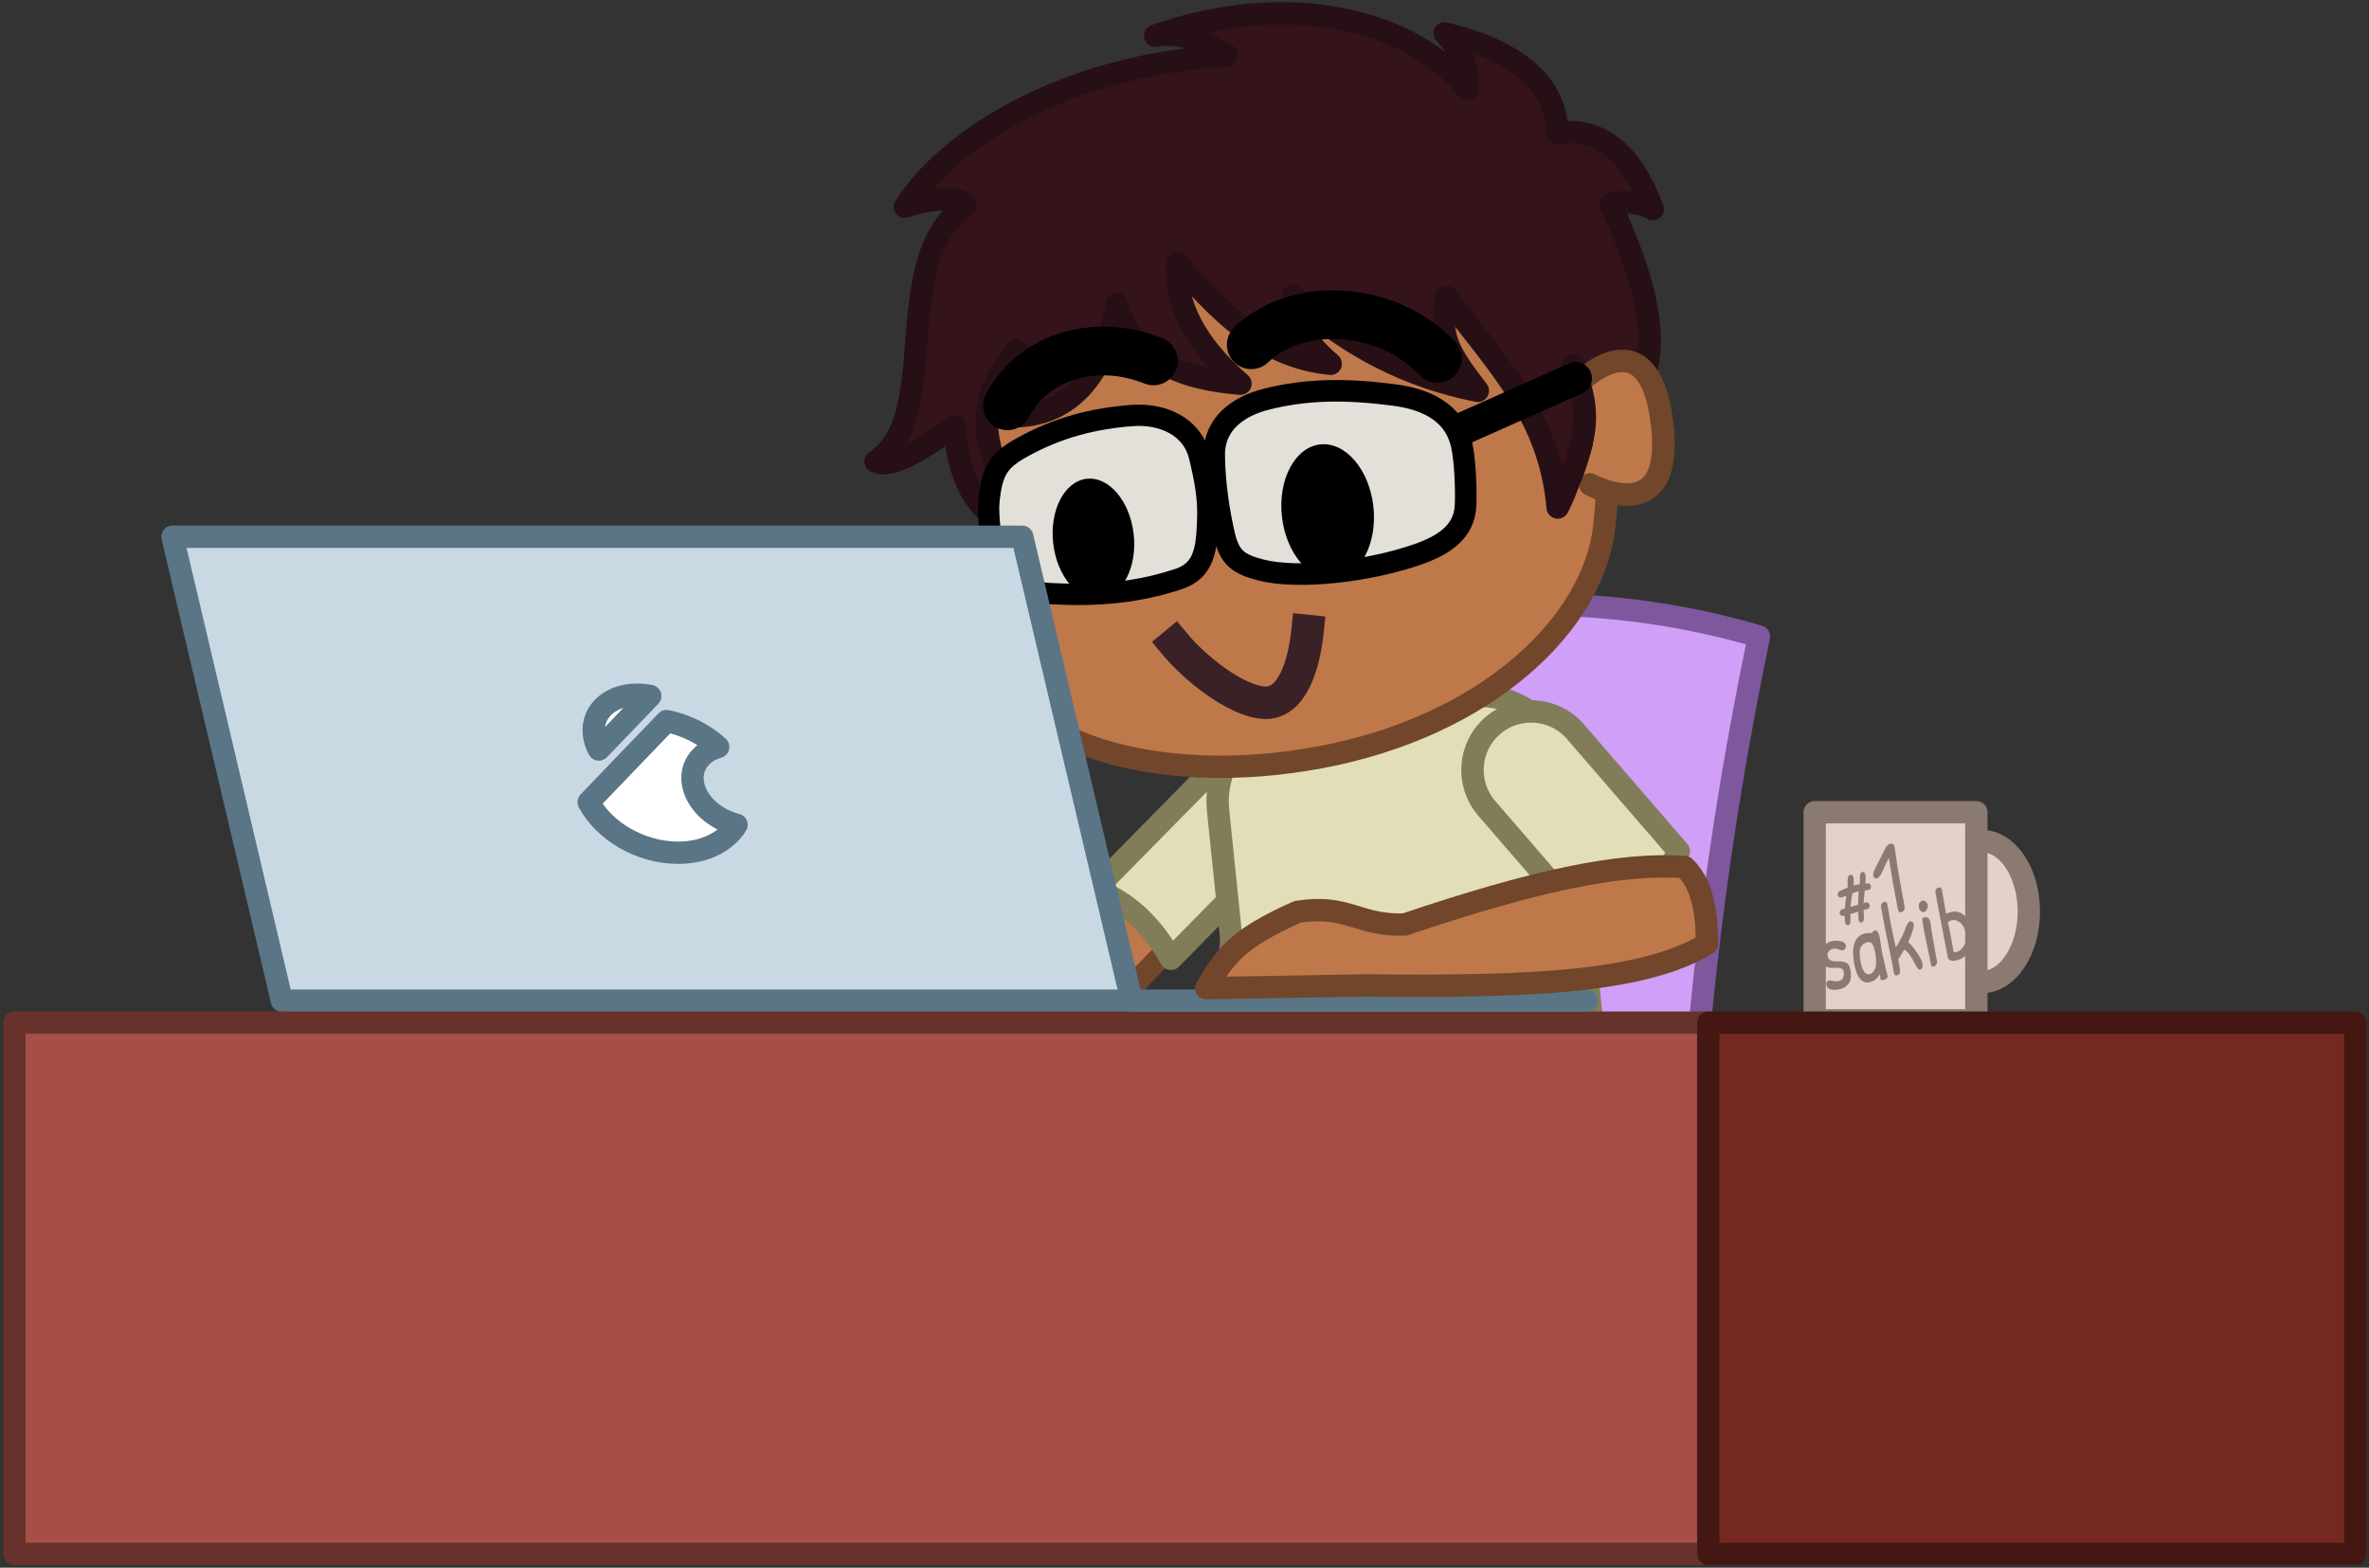 <?xml version="1.0" encoding="UTF-8" standalone="no"?><!DOCTYPE svg PUBLIC "-//W3C//DTD SVG 1.1//EN" "http://www.w3.org/Graphics/SVG/1.1/DTD/svg11.dtd"><svg width="100%" height="100%" viewBox="0 0 1946 1288" version="1.1" xmlns="http://www.w3.org/2000/svg" xmlns:xlink="http://www.w3.org/1999/xlink" xml:space="preserve" xmlns:serif="http://www.serif.com/" style="fill-rule:evenodd;clip-rule:evenodd;stroke-linecap:round;stroke-linejoin:round;stroke-miterlimit:5;"><rect x="0" y="0" width="1946" height="1288" fill="#333333" stroke="none"/><g><path d="M1444.87,522.903c-116.494,-34.338 -245.06,-36.004 -387.545,0c-44.995,165.535 -57.559,333.266 -59.943,501.686l387.544,0c5.096,-176.553 26.934,-342.618 59.944,-501.686Z" style="fill:#d09ff7;stroke:#7e579d;stroke-width:18.33px;"/><ellipse cx="1627.91" cy="748.941" rx="38.661" ry="57.911" style="fill:#e3d2c9;stroke:#8b7a71;stroke-width:18.33px;"/><path d="M962.841,776.716c16.805,-17.079 19.108,-42.104 5.14,-55.849c-13.969,-13.745 -38.953,-11.037 -55.758,6.041l-84.39,85.764c19.206,5.676 38.6,18.853 52.894,47.494l82.114,-83.45Z" style="fill:#bf784a;stroke:#71462b;stroke-width:18.43px;stroke-miterlimit:1.5;"/><path d="M1044,704.274c16.806,-17.079 16.959,-44.219 0.343,-60.569c-16.616,-16.349 -43.75,-15.757 -60.555,1.322l-84.39,85.763c21.594,8.025 44.104,24.268 62.489,56.935l82.113,-83.451Z" style="fill:#e2deb8;stroke:#817d59;stroke-width:18.43px;stroke-miterlimit:1.5;"/><path d="M1286.81,636.328c-4.062,-39.494 -39.423,-68.26 -78.916,-64.198l-143.115,14.719c-39.493,4.062 -68.259,39.424 -64.197,78.917l23.499,228.487c4.062,39.494 39.424,68.26 78.917,64.198l143.114,-14.719c39.494,-4.062 68.26,-39.424 64.198,-78.917l-23.5,-228.487Z" style="fill:#e2deb8;stroke:#817d59;stroke-width:18.33px;"/><path d="M840.339,453.209c-14.592,-21.471 -24.936,-45.768 -29.908,-72.233c-22.129,-117.777 70.452,-234.167 206.613,-259.75c136.161,-25.582 256.974,46.181 289.524,161.514c11.666,41.338 17.904,90.948 11.236,150.13c-9.017,80.022 -96.894,163.684 -233.055,189.266c-136.161,25.583 -257.952,-13.497 -271.802,-87.215c-5.137,-27.342 5.291,-55.633 27.392,-81.712Z" style="fill:#bf784a;stroke:#71462b;stroke-width:18.33px;"/><rect x="1490.66" y="667.312" width="132.796" height="170.943" style="fill:#e3d2c9;stroke:#8b7a71;stroke-width:18.33px;"/><g><path d="M1293.57,324.857c0,0 60.427,-67.413 71.585,22.218c11.158,89.63 -58.72,50.996 -58.72,50.996c0.388,-26.81 -5.171,-50.561 -12.865,-73.214Z" style="fill:#bf784a;"/><path d="M1293.57,324.857c0,0 60.427,-67.413 71.585,22.218c11.158,89.63 -58.72,50.996 -58.72,50.996" style="fill:none;stroke:#71462b;stroke-width:18.43px;stroke-miterlimit:1.5;"/></g><path d="M1336.83,334.269c39.138,-45.876 6.026,-121.166 -13.485,-166.291c9.379,-3.365 23.935,-2.245 34.212,3.825c-16.955,-46.216 -42.965,-67.451 -78.41,-62.66c-0.796,-39.888 -31.983,-66.966 -92.34,-81.748c11.361,12.565 20.442,26.45 19.11,46.374c-46.426,-58.279 -148.414,-82.486 -257.052,-44.386c23.133,-4.661 47.879,8.991 58.955,16.163c-141.305,8.889 -232.577,73.82 -264.39,124.355c13.763,-5.584 44.684,-9.778 49.848,-1.599c-64.702,46.222 -17.725,173.635 -73.985,210.796c12.636,7.087 41.191,-12.394 64.998,-28.59c1.608,33.388 13.763,69.753 43.097,78.277c1.375,-46.062 -42.916,-77.05 7.119,-140.92c8.968,5.639 12.953,25.284 -5.364,54.148c52.8,1.421 79.579,-39.153 88.32,-92.053c13.748,45.923 52.773,61.42 101.5,65.241c-37.161,-32.286 -53.938,-65.274 -51.935,-98.908c31.901,36.293 68.466,77.05 126.021,82.566c-22.912,-19.35 -32.064,-37.908 -30.877,-55.871c43.565,40.646 94.094,66.793 151.752,78.099c-23.513,-30.772 -32.777,-44.479 -25.715,-77.044c43.459,57.643 84.577,98.228 91.373,172.915c5.22,-8.778 20.525,-50.257 20.954,-59.82c1.194,-26.629 25.415,-35.066 36.294,-22.869Z" style="fill:#35131b;stroke:#261015;stroke-width:18.43px;stroke-miterlimit:1.5;"/><path d="M1305.36,312.499c-0,0 48.64,-55.055 59.798,34.576c11.158,89.63 -58.72,50.996 -58.72,50.996c0.388,-26.81 7.549,-62.598 -1.078,-85.572Z" style="fill:#bf784a;"/><path d="M985.329,375.061c-6.183,-25.582 -31.449,-35.359 -54.785,-33.704c-31.591,2.241 -62.084,9.834 -92.228,26.904c-17.701,10.023 -23.573,18.509 -26.016,44.045c-1.148,12.004 2.266,37.126 5.739,48.548c5.753,18.921 23.646,25.773 45.632,26.908c37.83,1.953 70.402,-0.703 104.708,-12.121c21.324,-7.098 22.793,-25.625 23.678,-47.81c0.712,-17.86 -1.688,-31.913 -6.728,-52.77Z" style="fill:#e2e0d9;stroke:#000;stroke-width:17.49px;stroke-miterlimit:1.5;"/><path d="M997.405,373.628c-0.107,-25.86 20.202,-39.914 42.606,-45.597c33.746,-8.561 66.633,-8.582 105.306,-3.486c23.922,3.152 49.044,12.777 55.397,41.094c2.826,12.597 3.762,37.062 3.147,49.776c-1.02,21.059 -16.879,32.258 -39.561,40.145c-39.783,13.832 -97.402,20.728 -128.766,12.682c-18.434,-4.728 -25.4,-10.349 -29.64,-27.804c-4.407,-18.142 -8.397,-44.35 -8.489,-66.81Z" style="fill:#e2e0d9;stroke:#000;stroke-width:17.72px;stroke-miterlimit:1.5;"/><path d="M1297.5,314.198c-0,-0 56.494,-56.754 67.652,32.877c11.158,89.63 -58.72,50.996 -58.72,50.996" style="fill:none;stroke:#71462b;stroke-width:18.43px;stroke-miterlimit:1.5;"/><path d="M1287.67,397.195c5.22,-8.778 11.148,-30.64 12.866,-40.057c3.883,-21.288 -1.339,-37.709 -8.172,-57.068" style="fill:none;stroke:#261015;stroke-width:18.43px;stroke-miterlimit:1.5;"/><path d="M1084.4,365.133c20.727,-2.329 40.331,20.491 43.751,50.928c3.419,30.436 -10.633,57.038 -31.36,59.366c-20.727,2.329 -40.332,-20.491 -43.751,-50.928c-3.419,-30.436 10.632,-57.037 31.36,-59.366Z"/><path d="M892.66,393.359c18.243,-2.05 35.533,18.356 38.587,45.539c3.054,27.183 -9.278,50.916 -27.52,52.966c-18.243,2.049 -35.533,-18.356 -38.587,-45.539c-3.054,-27.183 9.277,-50.917 27.52,-52.966Z"/><path d="M1294.3,310.893l-90.259,40.167" style="fill:none;stroke:#000;stroke-width:26.8px;stroke-miterlimit:1.5;"/><path d="M965.054,529.116c16.401,19.793 49.547,46.447 72.874,48.206c24.108,1.818 33.426,-32.668 36.143,-58.924" style="fill:none;stroke:#392126;stroke-width:26.67px;stroke-linecap:square;stroke-linejoin:bevel;"/><path d="M1027.83,283.259c38.063,-36.376 110.814,-32.709 152.936,11.169" style="fill:none;stroke:#000;stroke-width:40px;"/><path d="M827.555,333.404c22.076,-42.077 74.21,-55.356 119.908,-36.897" style="fill:none;stroke:#000;stroke-width:40px;"/><path d="M1294.13,601.128c-17.379,-20.109 -47.815,-22.325 -67.924,-4.946c-20.108,17.38 -22.324,47.815 -4.945,67.924l87.272,100.979c28.252,-9.449 51.937,-30.879 70.515,-65.702l-84.918,-98.255Z" style="fill:#e2deb8;stroke:#817d59;stroke-width:18.43px;stroke-miterlimit:1.5;"/><g><path d="M839.73,440.991l-698.061,-0l89.861,381.15l698.061,0l-89.861,-381.15Z" style="fill:#c9d9e3;stroke:#597586;stroke-width:18.33px;"/><path d="M491.92,615.79c-1.558,-2.811 -2.701,-5.761 -3.417,-8.798c-4.716,-20.003 10.892,-36.244 34.832,-36.244c3.647,0 7.277,0.377 10.827,1.088l-42.242,43.954Z" style="fill:#fff;stroke:#597586;stroke-width:18.33px;"/><path d="M547.552,592.416c16.043,3.201 31.023,10.883 42.409,21.275c-15.151,4.35 -23.879,17.034 -20.354,31.987c3.526,14.954 18.235,27.638 35.437,31.988c-8.661,13.878 -26.012,22.923 -48.003,22.923c-30.765,-0 -60.794,-17.702 -73.487,-41.582l63.998,-66.591Z" style="fill:#fff;stroke:#597586;stroke-width:18.33px;"/></g><rect x="11.838" y="840.192" width="1391.4" height="436.426" style="fill:#a74f46;stroke:#67322b;stroke-width:18.33px;"/><path d="M929.591,822.141l373.67,0" style="fill:none;stroke:#597586;stroke-width:18.33px;"/><path d="M1383.83,712.382c17.593,16.702 18.207,46.929 18.326,63.064c-52.366,32.039 -148.535,35.623 -279.73,34.154l-131.495,2.272c15.63,-27.183 25.952,-40.793 74.848,-62.7c41.52,-6.614 49.691,11.794 88.149,10.376c105.323,-35.612 176.889,-51.121 229.902,-47.166Z" style="fill:#bf784a;stroke:#71462b;stroke-width:18.33px;"/><g><path d="M1536.78,727.879c0.098,0.566 0.032,1.173 -0.198,1.822c-0.23,0.649 -0.436,1.011 -0.619,1.087c-0.183,0.076 -0.51,0.173 -0.979,0.292l-3.13,0.615c-0.332,2.033 -0.572,4.102 -0.72,6.208c-0.148,2.105 -0.295,3.441 -0.441,4.01l2.748,-0.695c1.339,0.37 2.127,1.234 2.364,2.592c0.237,1.358 -0.301,2.351 -1.614,2.978l-3.452,0.873c0.022,0.408 0.115,1.507 0.28,3.297c0.165,1.789 0.163,3.326 -0.006,4.609c-0.168,1.283 -0.793,2.062 -1.873,2.335c-1.081,0.273 -1.871,-0.324 -2.372,-1.793l-0.424,-7.07l-6.423,1.979l0.107,2.72c0.058,2.585 -0.06,4.298 -0.355,5.141c-0.314,0.729 -0.765,1.168 -1.352,1.316c-0.587,0.149 -1.139,0.008 -1.655,-0.423c-0.517,-0.43 -0.872,-1.064 -1.067,-1.901l-0.276,-4.538c-0.072,-0.691 -0.112,-1.064 -0.122,-1.121l-1.198,0.303c-0.724,0.065 -1.345,-0.118 -1.861,-0.548c-0.516,-0.431 -0.834,-0.986 -0.952,-1.665c-0.119,-0.679 0.022,-1.349 0.421,-2.011c0.4,-0.663 0.952,-1.083 1.657,-1.261l2.254,-0.571c0.071,-2.971 0.453,-6.406 1.147,-10.303c-2.423,0.731 -3.907,1.151 -4.452,1.259c-0.545,0.109 -1.085,-0.036 -1.62,-0.432c-0.535,-0.396 -0.867,-0.962 -0.995,-1.698c-0.227,-1.301 0.224,-2.301 1.353,-3c1.128,-0.699 2.612,-1.4 4.452,-2.101l2.195,-0.91c0.181,-0.932 0.217,-2.27 0.109,-4.015c-0.191,-3.91 0.465,-6.055 1.968,-6.435c1.597,-0.404 2.583,0.469 2.958,2.619c0.197,1.132 0.175,3.116 -0.066,5.954c0.94,-0.238 2.651,-0.553 5.132,-0.944c0.07,-0.727 0.094,-1.855 0.072,-3.386c-0.021,-1.53 0.008,-2.63 0.087,-3.3c0.144,-1.986 0.757,-3.116 1.837,-3.389c1.409,-0.356 2.316,0.625 2.72,2.945c0.227,1.301 0.193,3.496 -0.103,6.583c0.47,-0.118 1.35,-0.134 2.64,-0.047c0.999,0.102 1.607,0.775 1.824,2.02Zm-15.201,6.06c-0.228,0.944 -0.735,4.646 -1.522,11.107c0.517,-0.13 2.597,-0.716 6.241,-1.755c0.063,-2.734 0.208,-6.404 0.435,-11.01c-2.207,0.558 -3.926,1.111 -5.154,1.658Z" style="fill:#8b7a71;fill-rule:nonzero;"/><path d="M1564.46,744.449c0.483,2.772 -0.52,4.473 -3.01,5.103c-0.516,0.131 -1.021,-0.022 -1.514,-0.459c-0.493,-0.436 -0.838,-1.22 -1.035,-2.352l-3.97,-21.504c-1.242,-7.129 -2.341,-13.852 -3.295,-20.168c-1.301,2.102 -2.51,4.446 -3.629,7.033c-1.118,2.586 -1.883,4.316 -2.295,5.188c-0.412,0.872 -0.991,1.772 -1.737,2.699c-0.745,0.927 -1.494,1.486 -2.246,1.676c-0.751,0.19 -1.404,0.03 -1.959,-0.479c-0.555,-0.51 -0.911,-1.217 -1.069,-2.123c-0.158,-0.905 0.18,-2.275 1.012,-4.11c0.833,-1.835 3.988,-8.142 9.465,-18.921c0.873,-1.461 2.132,-2.4 3.776,-2.816c0.799,-0.202 1.505,-0.085 2.121,0.35c0.615,0.435 0.987,1.02 1.115,1.756l3.487,22.955l4.783,26.172Z" style="fill:#8b7a71;fill-rule:nonzero;"/><path d="M1496.16,786.873c-0.582,-3.339 -0.059,-6.247 1.569,-8.727c1.627,-2.479 3.744,-4.048 6.351,-4.708c2.607,-0.659 5.207,-0.726 7.8,-0.201c2.592,0.526 4.052,1.723 4.377,3.59c0.168,0.962 -0.004,1.803 -0.516,2.523c-0.512,0.72 -0.992,1.137 -1.438,1.25c-0.446,0.113 -0.801,0.187 -1.064,0.225c-0.263,0.037 -1.294,-0.249 -3.092,-0.858c-1.798,-0.608 -3.378,-0.74 -4.74,-0.396c-1.362,0.345 -2.453,1.049 -3.273,2.113c-0.82,1.064 -1.092,2.388 -0.816,3.973c0.276,1.584 1.045,2.689 2.307,3.315c1.261,0.626 3.335,0.914 6.219,0.864c2.885,-0.051 5.171,0.331 6.857,1.145c1.687,0.814 2.812,2.834 3.374,6.059c0.818,4.696 0.376,8.278 -1.327,10.747c-1.703,2.469 -4.01,4.072 -6.922,4.809c-2.912,0.736 -5.474,0.882 -7.685,0.437c-2.211,-0.445 -3.484,-1.629 -3.819,-3.553c-0.385,-2.207 0.339,-3.542 2.171,-4.005c0.469,-0.119 1.572,0.016 3.307,0.404c1.735,0.388 3.389,0.383 4.963,-0.015c1.573,-0.398 2.665,-1.309 3.275,-2.734c0.61,-1.424 0.777,-2.928 0.5,-4.513c-0.276,-1.584 -1.016,-2.593 -2.219,-3.027c-1.204,-0.434 -2.949,-0.598 -5.236,-0.492c-2.286,0.105 -3.99,0.034 -5.112,-0.213c-3.055,-0.646 -4.992,-3.316 -5.811,-8.012Z" style="fill:#8b7a71;fill-rule:nonzero;"/><path d="M1539.86,764.563c2.067,-0.523 3.47,1.338 4.21,5.581c0.079,0.453 0.163,0.934 0.251,1.443l0.895,5.977c0.279,1.879 0.576,3.724 0.891,5.534l4.401,18.914c0.246,1.414 -0.828,2.425 -3.224,3.03c-0.14,0.036 -0.481,0.122 -1.021,0.259c-0.54,0.137 -0.96,-0.023 -1.261,-0.479c-0.3,-0.456 -0.432,-1.072 -0.396,-1.849c0.037,-0.777 -0.165,-1.583 -0.605,-2.417c-1.677,3.319 -4.301,5.43 -7.87,6.333c-6.623,1.675 -11.01,-3.654 -13.16,-15.989c-1.193,-6.846 -1.027,-12.294 0.498,-16.342c1.526,-4.049 4.285,-6.578 8.277,-7.588c1.879,-0.475 3.827,-0.554 5.844,-0.238c0.433,-1.172 1.19,-1.896 2.27,-2.169Zm-5.981,9.577c-2.677,0.677 -4.511,2.116 -5.5,4.316c-0.99,2.199 -1.051,5.789 -0.183,10.768c1.46,8.374 4.068,12.086 7.826,11.135c0.987,-0.249 1.985,-1.063 2.995,-2.441c1.011,-1.378 1.632,-2.806 1.865,-4.282c0.36,-3.281 0.224,-6.733 -0.407,-10.354c-0.631,-3.621 -1.454,-6.16 -2.468,-7.616c-1.014,-1.457 -2.39,-1.966 -4.128,-1.526Z" style="fill:#8b7a71;fill-rule:nonzero;"/><path d="M1579.22,792.002c0.464,2.66 -0.315,4.245 -2.334,4.756c-0.846,0.214 -2.433,-1.999 -4.762,-6.638c-2.329,-4.639 -4.951,-8.008 -7.867,-10.106c-0.166,0.456 -0.969,1.826 -2.41,4.11c-1.441,2.285 -2.291,3.666 -2.551,4.146l1.479,8.487c0.054,0.872 0.05,1.553 -0.012,2.041c-0.062,0.488 -0.305,0.993 -0.729,1.513c-0.424,0.521 -1.059,0.889 -1.904,1.103c-1.269,0.32 -2.065,-0.453 -2.391,-2.32c-0.917,-5.262 -2.528,-13.376 -4.832,-24.343c-2.304,-10.966 -4.22,-20.835 -5.749,-29.605c-0.188,-1.075 0.028,-2.015 0.648,-2.822c0.62,-0.806 1.329,-1.311 2.127,-1.513c1.08,-0.273 1.881,0.381 2.402,1.963l2.619,15.022c0.315,1.81 0.575,3.162 0.78,4.056c0.205,0.893 0.489,2.239 0.851,4.038c0.745,3.71 1.644,7.884 2.698,12.521c1.145,-1.589 2.552,-3.998 4.221,-7.226c1.668,-3.229 2.875,-5.941 3.62,-8.138c1.129,-3.653 2.398,-5.658 3.807,-6.014c0.376,-0.095 0.771,-0.077 1.186,0.054c1.105,0.43 1.736,1.097 1.894,2.002c0.158,0.906 0.036,2.177 -0.365,3.814c-1.079,3.936 -2.471,7.626 -4.176,11.07c2.607,2.295 5.426,5.805 8.457,10.533c1.86,3.074 2.958,5.573 3.293,7.496Z" style="fill:#8b7a71;fill-rule:nonzero;"/><path d="M1579.27,739.973c0.845,-0.214 1.728,0.065 2.647,0.837c0.919,0.772 1.47,1.681 1.652,2.728c0.183,1.047 -0.043,2.211 -0.678,3.494c-0.634,1.283 -1.398,2.038 -2.29,2.263c-0.893,0.226 -1.782,-0.022 -2.668,-0.743c-0.886,-0.721 -1.452,-1.789 -1.698,-3.203c-0.474,-2.716 0.491,-4.496 2.894,-5.34c0.047,-0.012 0.094,-0.024 0.141,-0.036Zm10.712,43.724l1.106,5.923c0.187,1.075 -0.01,2.056 -0.591,2.941c-0.581,0.886 -1.271,1.429 -2.07,1.631c-1.174,0.297 -1.908,-0.256 -2.201,-1.658c-3.758,-17.895 -5.804,-27.804 -6.139,-29.728c-0.335,-1.924 -0.674,-4.29 -1.017,-7.098c-0.083,-1.042 0.368,-1.688 1.355,-1.937c2.489,-0.63 4.11,0.23 4.863,2.58c0.358,1.209 0.601,2.181 0.729,2.917l0.651,5.418l3.314,19.011Z" style="fill:#8b7a71;fill-rule:nonzero;"/><path d="M1589.9,733.387c-0.395,-2.263 0.582,-3.692 2.931,-4.286c1.08,-0.273 1.852,0.359 2.316,1.896l2.22,12.73c0.414,2.377 0.852,4.747 1.313,7.112c0.88,-0.578 2.048,-1.05 3.504,-1.419c4.557,-1.152 8.4,-0.204 11.53,2.844c3.131,3.048 5.18,7.344 6.146,12.889c0.967,5.545 0.315,10.598 -1.955,15.16c-2.27,4.562 -5.706,7.425 -10.309,8.589c-4.603,1.165 -7.179,0.177 -7.726,-2.963c-0.547,-3.141 -2.067,-11.086 -4.56,-23.836c-2.492,-12.75 -4.296,-22.322 -5.41,-28.716Zm18.996,23.729c-1.967,-1.157 -3.89,-1.497 -5.769,-1.022c-1.033,0.261 -2.051,0.755 -3.052,1.481c1.09,4.568 2.667,12.765 4.728,24.59c0.858,0.138 1.709,0.1 2.555,-0.114c1.832,-0.464 3.52,-1.747 5.066,-3.852c2.33,-2.952 3.088,-6.762 2.274,-11.43c-0.813,-4.668 -2.748,-7.886 -5.802,-9.653Z" style="fill:#8b7a71;fill-rule:nonzero;"/></g><rect x="1403.24" y="840.192" width="531.476" height="436.426" style="fill:#752820;stroke:#451712;stroke-width:18.33px;"/></g></svg>
